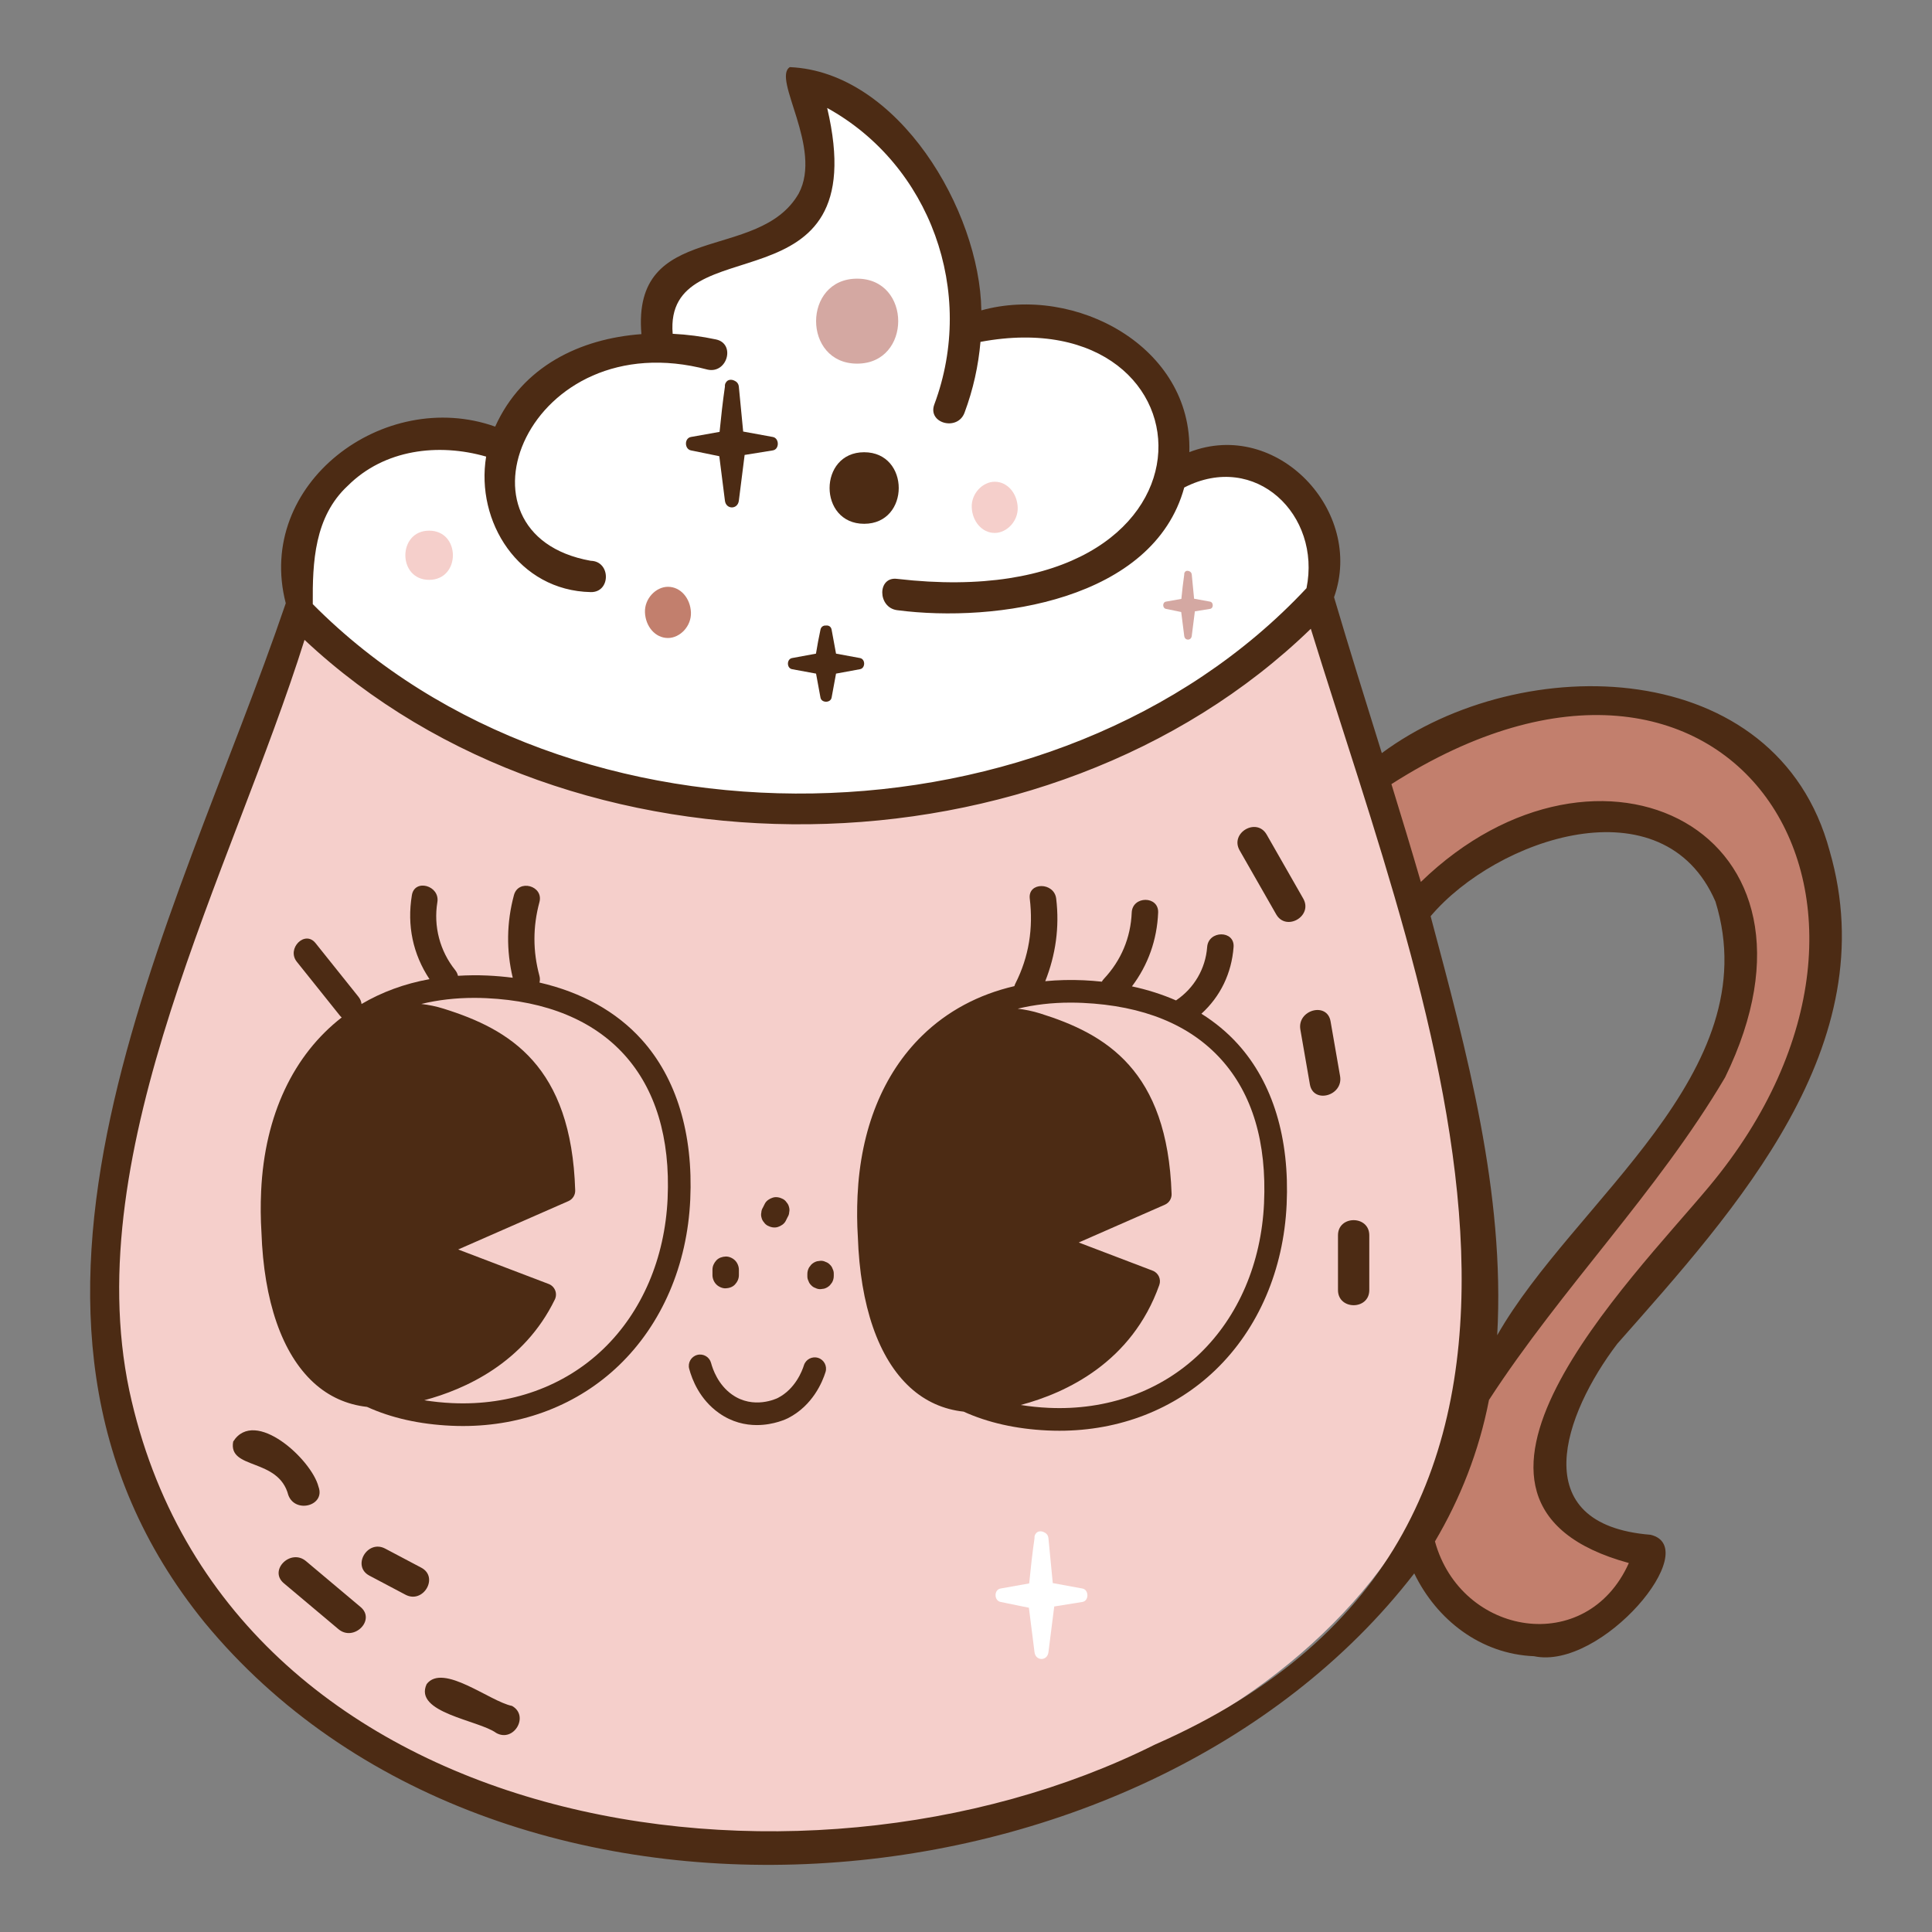 <?xml version="1.0" encoding="UTF-8"?>
<svg id="a" data-name="Lag 1" xmlns="http://www.w3.org/2000/svg" width="6in" height="6in" viewBox="0 0 432 432">
  <rect x="0" y="0" width="432" height="432" fill="#808080" stroke="none"/>
  <path d="m254.953,115.49c.054-.071.099-.132,0,0h0Z" fill="#dc8962"/>
  <path d="m68.317,134.928c58.538,59.177,168.481,56.765,225.256-3.687-.52-1.057.116-2.3.176-3.351,2.355-17.668-14.789-28.89-30.38-20.997-5.184,33.577-80.51,30.551-62.071,23.32,7.036.902,14.191.836,21.221-.077,17.95-1.913,40.874-12.511,37.545-33.925-.607-4.24-2.301-8.297-4.884-11.713-3.055-4.034-7.351-7.147-12.028-9.069-5.934-2.409-12.488-3.116-18.825-2.289-2.152-.087-5.025,2.081-6.689.136-.724,4.298-1.036,18.788-6.068,19.169-3.669-1.112,2.065-10.775,1.588-14.231,3.141-19.228-4.594-39.65-20.259-51.377-2.599-2.036-6.988-4.793-10.556-6.432,9.546,31.271-6.109,32.355-29.836,41.748-.044.097-.215.185-.194.147-3.643,3.072-3.831,8.348-3.553,12.762,3.196.736,12.256-.53,12.151,3.898-.248,1.087-1.443,1.629-2.461,1.398-11.727-2.696-25.109-1.767-34.787,5.999-11.305,8.374-14.575,26.749-2.456,35.892,3.021,2.387,6.815,3.924,10.7,3.8,11.071,8.904-28.546,3.762-21.774-25.91-22.677-8.451-45.325,9.511-41.653,31.697.134.999-.178,1.88-1.065,2.321.321.202.686.45.903.77Z" fill="#fff"/>
  <path d="m260.093,96.409c-.003-.022-.006-.044-.01-.067.003.025.006.04.01.067Z" fill="#dc8962"/>
  <path d="m152.517,62.131c-.002.008-.014.02-.026.032.014-.006.022-.019.026-.032Z" fill="#dc8962"/>
  <path d="m152.433,62.201c-.079.055-.113.086-.121.101.047-.034.135-.093.179-.138-.019.013-.039.024-.058.037Z" fill="#dc8962"/>
  <path d="m325.734,254.629c-6.764-40.208-20.531-78.726-32.104-117.695-58.421,58.595-166.74,60.475-226.337,2.659-16.447,51.791-52.319,118.461-39.694,172.346,36.151,158.785,341.352,114.439,298.135-57.31Z" fill="#f5cfcb"/>
  <path d="m390.874,169.557c-23.411-20.507-58.486-10.712-81.947,3.49,2.702,8.732,5.362,17.479,7.885,26.263,25.774-29.986,81.506-27.218,73.513,22.222-5.055,27.384-28.1,45.631-42.868,67.873-5.431,7.337-10.759,14.753-16.107,22.149-2.206,11.462-6.51,22.319-12.42,32.252,6.447,23.697,38.268,27.949,47.258,3.696-26.683-3.893-25.729-25.862-13.532-44.661,11.13-16.695,26.842-29.926,37.335-47.196,17.493-24.686,24.647-63.016.885-86.088Z" fill="#c27f6d"/>
  <path d="m152.506,62.154c-.053.044-.14.111-.194.147-.021.038.149-.05.194-.147Z" fill="#dc8962"/>
  <path d="m260.085,96.358c-.006-.049-.014-.098-.021-.147-.008-.047-.007-.035.021.147Z" fill="#dc8962"/>
  <g>
    <path d="m369.06,343.18c-28.309-2.28-19.373-27.017-7.405-42.743,26.577-30.094,60.047-66.702,47.459-110.162-11.733-43.807-68.764-45.101-100.137-21.883-3.605-11.605-7.242-23.2-10.681-34.852,6.86-19.215-12.755-40.032-32.361-32.439.743-23.537-25.477-37.537-46.505-31.701-.328-22.276-18.56-53.34-42.825-54.391-4.025,2.558,7.416,18.111,1.986,28.261-8.928,15.58-37.336,5.834-35.173,31.443-13.685,1.007-26.617,7.175-32.696,20.679-24.833-8.831-53.754,12.755-46.825,39.495-24.367,71.644-74.13,158.931-18.17,227.885,65.463,79.415,209.493,68.034,270.502-10.956,5.015,10.368,14.825,18.041,26.786,18.518,15.096,3.219,38.1-24.289,26.045-27.156ZM77.777,108.606c8.165-8.142,20.243-9.578,30.923-6.511-2.386,14.556,7.264,29.978,23.398,30.3,4.506.09,4.506-6.91,0-7-33.163-5.924-14.043-53.439,26.145-42.743,4.394.937,6.271-5.81,1.861-6.752-3.16-.675-6.418-1.102-9.693-1.264-2.012-24.54,45.447-4.214,34.548-50.492,23.015,12.694,33.36,41.125,23.959,66.286-1.579,4.225,5.185,6.05,6.75,1.861,1.952-5.224,3.109-10.548,3.568-15.847,53.963-10.085,57.961,61.891-18.633,52.993-4.454-.581-4.411,6.424,0,7.001,22.13,2.894,57.317-2.267,64.196-27.428,15.945-8.187,30.663,6.131,27.338,22.51-55.681,59.569-164.695,61.637-222.2,3.564-.075-9.348.343-19.532,7.839-26.479Zm180.432,281.503c-79.815,39.89-207.873,20.384-229.287-79.132-11.411-54.121,22.983-116.327,39.172-167.903,59.883,56.188,166.165,54.576,225.007-2.478,26.653,86.255,74.612,201.415-34.893,249.513Zm61.681-185.242c14.755-17.448,52.042-30.204,63.696-3.262,11.834,38.304-31.801,67.016-48.805,96.962,1.783-31.875-6.827-63.44-14.891-93.7Zm.969,139.802c5.65-9.556,9.851-20.132,12.082-31.638,16.259-25.049,37.649-46.462,52.795-72.13,27-55.264-28.321-82.192-68.03-43.699-2.123-7.31-4.335-14.594-6.58-21.869,75.549-48.246,124.265,26.223,71.005,90.018-17.414,20.9-67.511,70.625-17.917,84.145-9.438,21.081-37.528,16.362-43.355-4.827Z" fill="#4c2b14"/>
    <path d="m291.401,200.914c-2.724-4.766-5.447-9.532-8.17-14.298-2.234-3.911-8.285-.388-6.044,3.533,2.723,4.766,5.447,9.532,8.17,14.298,2.235,3.911,8.285.388,6.044-3.533Z" fill="#4c2b14"/>
    <path d="m299.643,240.608c-.709-4.08-1.418-8.16-2.127-12.24-.77-4.43-7.517-2.552-6.75,1.861.709,4.08,1.418,8.16,2.127,12.24.77,4.43,7.517,2.552,6.75-1.861Z" fill="#4c2b14"/>
    <path d="m299.177,276.212v12.255c0,4.504,7,4.512,7,0v-12.255c0-4.504-7-4.511-7,0Z" fill="#4c2b14"/>
    <path d="m68.418,349.07c-3.427-2.881-8.404,2.046-4.95,4.95,4.07,3.422,8.141,6.844,12.211,10.265,3.427,2.881,8.404-2.046,4.95-4.95-4.07-3.422-8.141-6.844-12.211-10.265Z" fill="#4c2b14"/>
    <path d="m114.485,381.446c-4.938-.98-15.431-9.657-19.086-4.874-2.98,6.429,11.631,8.047,15.553,10.919,3.933,2.215,7.485-3.839,3.533-6.045Z" fill="#4c2b14"/>
    <path d="m64.471,334.314c1.559,4.184,8.327,2.373,6.75-1.862-1.503-6.062-14.236-17.794-19.08-10.112-1.175,6.388,10.136,3.534,12.33,11.973Z" fill="#4c2b14"/>
    <path d="m94.202,350.539c-2.691-1.423-5.382-2.846-8.074-4.268-3.98-2.104-7.521,3.936-3.533,6.044,2.691,1.423,5.382,2.845,8.073,4.268,3.98,2.104,7.521-3.936,3.533-6.044Z" fill="#4c2b14"/>
  </g>
  <path d="m143.458,232.434c-5.641-6.253-13.417-10.556-22.827-12.733.117-.449.135-.951-.015-1.509-1.484-5.513-1.485-10.954,0-16.468.99-3.676-4.708-5.244-5.697-1.571-1.651,6.131-1.726,12.335-.267,18.474-1.845-.237-3.739-.406-5.685-.495-2.247-.102-4.432-.072-6.564.06-.099-.435-.29-.867-.619-1.276-3.429-4.262-4.878-9.792-3.989-15.187.613-3.719-5.079-5.319-5.697-1.571-1.12,6.797.236,13.197,3.939,18.784-5.593,1.013-10.685,2.897-15.198,5.557-.06-.541-.262-1.088-.669-1.597-3.207-4.009-6.414-8.017-9.621-12.026-2.375-2.968-6.531,1.236-4.177,4.178,3.207,4.009,6.414,8.017,9.621,12.026.133.166.273.302.415.424-10.705,8.312-17.232,21.743-18.017,38.826-.147,3.206-.117,6.274.07,9.219.533,15.365,4.575,27.144,11.705,33.652,3.377,3.083,7.421,4.887,11.896,5.379,5.436,2.475,11.722,3.893,18.839,4.22.881.04,1.756.06,2.628.06,13.431,0,25.744-4.776,34.902-13.595,9.588-9.233,15.239-22.384,15.911-37.03.678-14.776-3.085-27.156-10.883-35.8Zm5.824,35.568c-.612,13.347-5.714,25.285-14.365,33.615-8.741,8.417-20.741,12.724-33.785,12.124-2.18-.1-4.263-.321-6.265-.642,9.185-2.454,22.305-8.363,29.196-22.525.311-.639.339-1.379.077-2.039-.262-.661-.789-1.181-1.453-1.434l-20.236-7.714,24.653-10.818c.946-.415,1.545-1.364,1.513-2.396-.856-27.891-14.639-36.008-29.405-40.625-1.661-.52-3.334-.865-5.006-1.059,3.692-.895,7.638-1.36,11.81-1.36.895,0,1.801.021,2.716.063,27.019,1.24,41.798,17.573,40.548,44.81Z" fill="#4c2b14"/>
  <g>
    <path d="m182.927,303.625c-1.336-.417-2.754.328-3.172,1.662-.376,1.206-1.911,5.297-5.845,7.307-.219.109-5.404,2.628-10.208-.756-3.141-2.213-4.336-5.684-4.704-7.074-.357-1.352-1.741-2.157-3.095-1.8-1.352.358-2.158,1.744-1.8,3.095.633,2.392,2.343,6.861,6.683,9.918,2.907,2.048,5.884,2.674,8.439,2.674,3.879,0,6.784-1.444,6.981-1.545,5.545-2.833,7.709-8.154,8.383-10.311.417-1.335-.328-2.755-1.662-3.172Z" fill="#4c2b14"/>
    <path d="m276.818,233.492c-2.363-2.62-5.106-4.893-8.181-6.818,4.235-3.848,6.756-9.032,7.194-14.913.282-3.793-5.627-3.775-5.908,0-.359,4.829-2.909,9.194-6.919,11.901-.016.011-.026.024-.042.035-3.049-1.332-6.338-2.387-9.857-3.142,3.605-4.773,5.608-10.39,5.858-16.494.155-3.802-5.753-3.795-5.908,0-.23,5.625-2.373,10.71-6.227,14.816-.19.202-.334.414-.455.628-1.327-.137-2.671-.25-4.049-.313-2.962-.136-5.831-.059-8.605.206,2.326-5.864,3.215-12.08,2.448-18.458-.448-3.728-6.361-3.773-5.908,0,.796,6.626-.179,12.98-3.204,18.953-.104.205-.18.408-.236.609-8.015,1.859-14.991,5.58-20.603,11.051-8.781,8.56-13.784,20.952-14.468,35.836-.146,3.19-.117,6.247.069,9.176.527,15.386,4.57,27.18,11.706,33.695,3.388,3.093,7.448,4.9,11.941,5.385,5.419,2.458,11.703,3.888,18.794,4.214.881.04,1.756.06,2.628.06,13.431,0,25.744-4.777,34.902-13.595,9.588-9.233,15.239-22.384,15.911-37.031.678-14.776-3.085-27.156-10.883-35.8Zm5.824,35.568c-.612,13.347-5.714,25.286-14.365,33.616-8.741,8.417-20.746,12.727-33.785,12.124-2.177-.1-4.257-.321-6.255-.641,10.159-2.703,24.845-9.544,30.983-26.819.461-1.296-.198-2.724-1.484-3.214l-16.526-6.299,19.25-8.448c.949-.416,1.548-1.368,1.513-2.403-.931-27.691-14.68-35.767-29.4-40.369-1.662-.519-3.335-.865-5.007-1.059,3.693-.895,7.639-1.36,11.811-1.36.895,0,1.801.021,2.716.063,13.544.621,23.962,4.872,30.964,12.635,6.984,7.743,10.209,18.568,9.584,32.176Z" fill="#4c2b14"/>
    <path d="m162.263,288.074c.764-.034,1.556-.285,2.089-.865.531-.578.865-1.288.865-2.089v-1.203c0-.757-.33-1.553-.865-2.089-.512-.512-1.353-.898-2.089-.865-.764.034-1.556.285-2.089.865-.531.578-.865,1.288-.865,2.089v1.203c0,.757.329,1.553.865,2.089.512.512,1.353.898,2.089.865Z" fill="#4c2b14"/>
    <path d="m170.817,273.3c.208.322.485.575.829.761.686.362,1.516.544,2.276.298.705-.228,1.423-.672,1.765-1.358.144-.287.287-.575.431-.862.216-.339.333-.705.351-1.098.088-.393.07-.785-.053-1.178-.091-.384-.268-.719-.529-1.005-.208-.322-.485-.575-.829-.761-.686-.362-1.516-.544-2.276-.298-.705.228-1.423.672-1.765,1.358-.144.287-.287.575-.431.862-.216.339-.333.705-.351,1.098-.088.393-.07.785.053,1.178.091.384.268.719.529,1.005Z" fill="#4c2b14"/>
    <path d="m185.569,282.781c-.268-.288-.584-.492-.951-.611-.352-.185-.731-.27-1.138-.254-.262.035-.524.07-.785.105-.5.14-.935.394-1.303.76-.154.199-.308.399-.462.598-.267.461-.402.958-.403,1.491v.431c-.015.407.069.786.254,1.138.119.366.323.683.611.951.268.288.584.492.951.611.352.185.731.27,1.138.254.262-.035.524-.07.785-.105.5-.14.935-.394,1.303-.76.154-.199.308-.399.462-.598.267-.461.402-.958.403-1.491v-.431c.015-.407-.069-.786-.254-1.138-.119-.366-.323-.683-.611-.951Z" fill="#4c2b14"/>
  </g>
  <path d="m227.563,113.442c-.125-3.102-2.258-5.725-5.14-5.725-2.689,0-5.264,2.633-5.14,5.725.125,3.102,2.258,5.725,5.14,5.725,2.689,0,5.264-2.633,5.14-5.725Z" fill="#f5cfcb"/>
  <path d="m95.952,118.657c-7.078,0-7.09,11,0,11s7.09-11,0-11Z" fill="#f5cfcb"/>
  <path d="m191.658,62.31c-12.226,0-12.246,19,0,19s12.246-19,0-19Z" fill="#d4a8a2"/>
  <path d="m193.226,101.122c-10.295,0-10.312,16,0,16s10.312-16,0-16Z" fill="#4c2b14"/>
  <path d="m192.301,147.143c-1.787-.33-3.575-.659-5.362-.989-.33-1.787-.659-3.575-.989-5.362-.133-.722-.695-.988-1.254-.92-.544-.045-1.086.224-1.236.92-.383,1.78-.716,3.568-1.007,5.365l-5.344.986c-1.232.227-1.233,2.263,0,2.49,1.787.33,3.575.659,5.362.989.33,1.787.659,3.575.989,5.362.227,1.232,2.263,1.233,2.49,0,.33-1.787.659-3.575.989-5.362,1.787-.33,3.575-.659,5.362-.989,1.232-.227,1.233-2.263,0-2.49Z" fill="#4c2b14"/>
  <path d="m172.805,97.709c-2.21-.404-4.419-.808-6.629-1.213-.323-3.346-.647-6.693-.97-10.039-.067-.696-.499-1.144-1.019-1.352-.655-.319-1.459-.248-1.839.377-.186.238-.291.557-.254.964-.489,3.369-.858,6.737-1.193,10.121-2.135.381-4.271.762-6.406,1.142-1.505.268-1.465,2.701,0,3.001,2.114.433,4.227.866,6.341,1.299.42,3.318.839,6.635,1.259,9.953.252,1.996,2.859,2,3.112,0,.431-3.412.863-6.824,1.294-10.235,2.102-.339,4.203-.678,6.305-1.017,1.501-.242,1.47-2.732,0-3.001Z" fill="#4c2b14"/>
  <path d="m154.496,136.934c-.125-3.102-2.258-5.725-5.14-5.725-2.689,0-5.264,2.633-5.14,5.725.125,3.102,2.258,5.725,5.14,5.725,2.689,0,5.264-2.633,5.14-5.725Z" fill="#c27f6d"/>
  <path d="m242.032,355.197c-2.21-.404-4.419-.808-6.629-1.213-.323-3.346-.647-6.693-.97-10.039-.067-.696-.499-1.144-1.019-1.352-.655-.319-1.459-.248-1.839.377-.186.238-.291.557-.254.964-.489,3.369-.858,6.737-1.193,10.121-2.135.381-4.271.762-6.406,1.142-1.505.268-1.465,2.701,0,3.001,2.114.433,4.227.866,6.341,1.299.42,3.318.839,6.635,1.259,9.953.252,1.996,2.859,2,3.112,0,.431-3.412.863-6.824,1.294-10.235,2.102-.339,4.203-.678,6.305-1.017,1.501-.242,1.47-2.732,0-3.001Z" fill="#fff"/>
  <path d="m270.577,134.528c-1.192-.218-2.383-.436-3.575-.654-.174-1.805-.349-3.609-.523-5.414-.036-.375-.269-.617-.55-.729-.353-.172-.787-.134-.992.203-.1.129-.157.3-.137.52-.263,1.817-.463,3.633-.643,5.458-1.152.205-2.303.411-3.455.616-.812.145-.79,1.457,0,1.618,1.14.234,2.28.467,3.419.701.226,1.789.453,3.578.679,5.367.136,1.076,1.542,1.079,1.678,0,.233-1.84.465-3.68.698-5.519,1.133-.183,2.267-.365,3.4-.548.809-.13.793-1.473,0-1.618Z" fill="#d4a8a2"/>
</svg>